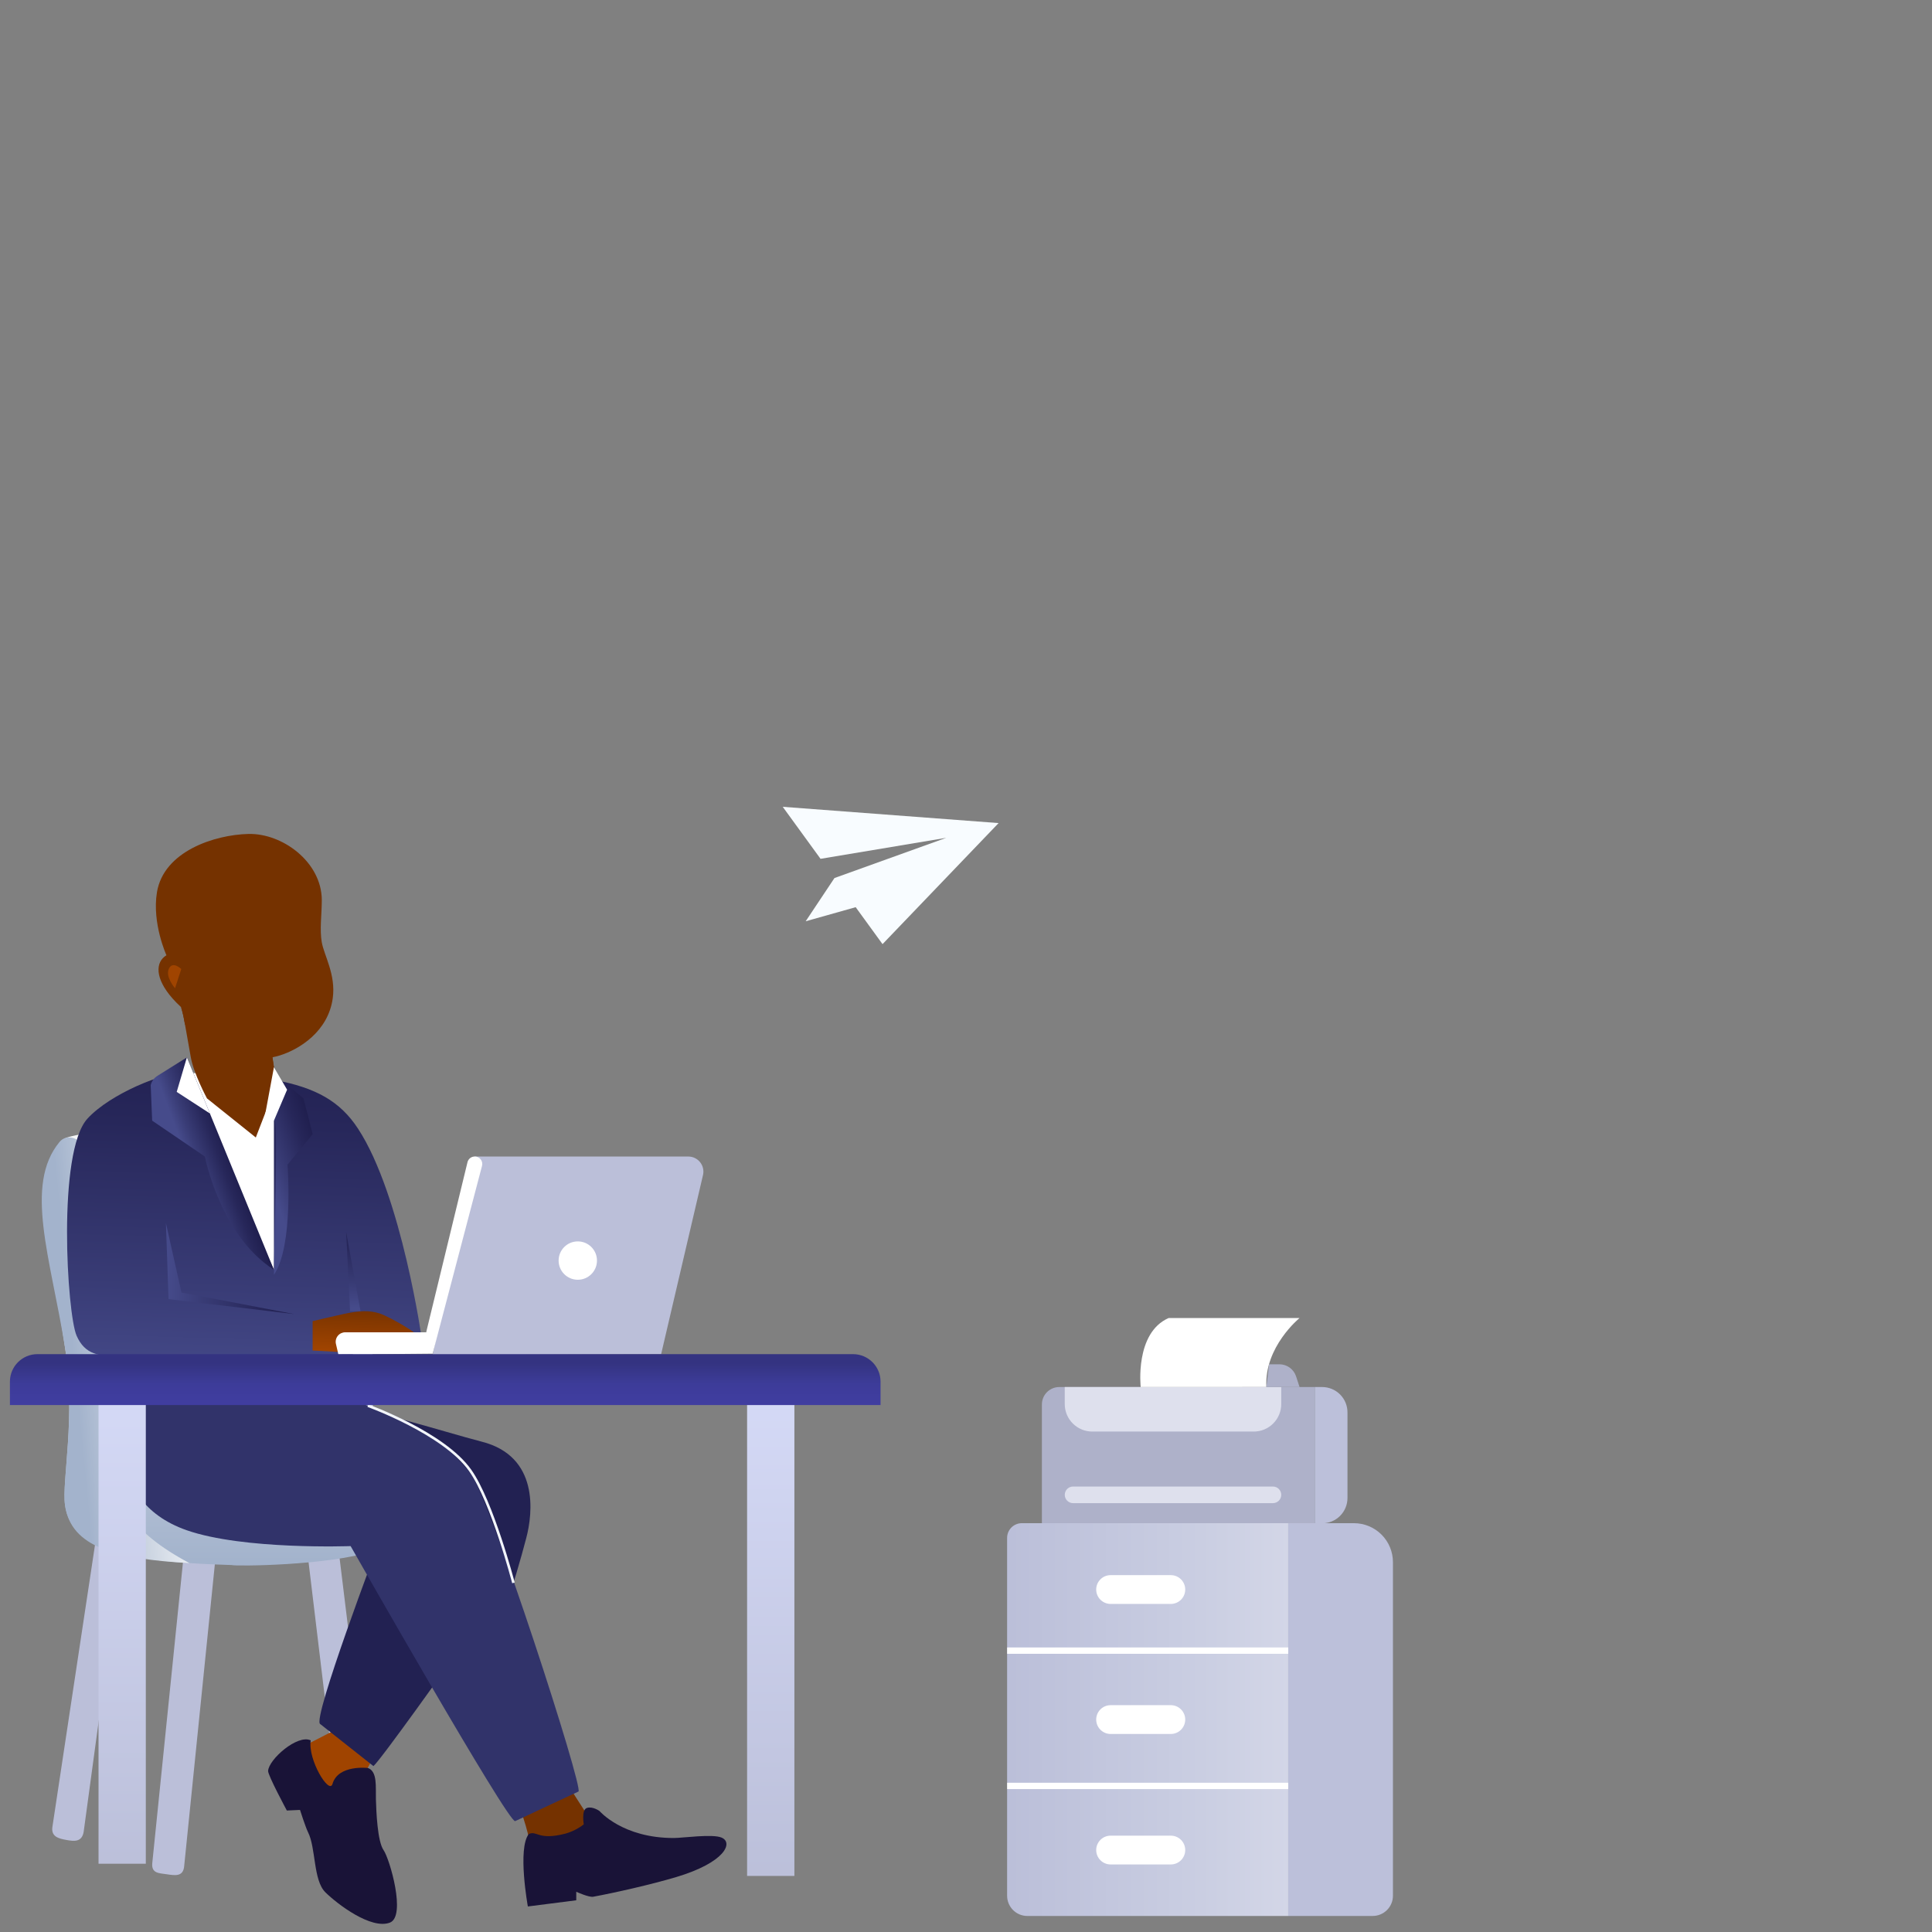 <?xml version="1.0" encoding="UTF-8"?>
<svg preserveAspectRatio="none" viewBox="0 0 512 512" xmlns="http://www.w3.org/2000/svg" xmlns:xlink="http://www.w3.org/1999/xlink" version="1.1">
	<rect x="0" y="0" width="512" height="512" fill="#808080" stroke="none"/>
	<path id="send" d="M264.637 218.125 L207.432 213.813 217.45 227.596 250.771 222.03 221.148 232.686 221.158 232.699 221.145 232.684 213.51 244.146 226.764 240.413 233.881 250.205 Z" fill="#f8fcff" fill-opacity="1" stroke="none" />
	<g id="Man">
		<defs>
			<linearGradient id="linear-gradient4" gradientUnits="userSpaceOnUse" x1="6029.176" y1="449.722" x2="6046.004" y2="449.722">
				<stop offset="0.01" stop-color="#bbbfd9" stop-opacity="1" />
				<stop offset="1" stop-color="#d6dbf8" stop-opacity="1" />
			</linearGradient>
		</defs>
		<path id="Path" d="M94.307 487.12 C95.529 487.121 96.692 486.59 97.493 485.667 98.294 484.743 98.655 483.517 98.481 482.307 L89.922 412.325 81.685 413.26 90.132 483.505 C90.442 485.586 94.307 487.12 94.307 487.12 Z" fill-opacity="1" fill="url(#linear-gradient4)" stroke="none" />
		<defs>
			<linearGradient id="linear-gradient4-1" gradientUnits="userSpaceOnUse" x1="6095.319" y1="447.701" x2="6113.853" y2="447.701">
				<stop offset="0.01" stop-color="#bbbfd9" stop-opacity="1" />
				<stop offset="1" stop-color="#d6dbf8" stop-opacity="1" />
			</linearGradient>
		</defs>
		<path id="Path-1" d="M22.171 485.46 L32.377 410.323 25.457 407.564 13.908 484.019 C13.434 486.738 15.521 487.231 17.589 487.607 19.656 487.982 21.691 488.219 22.171 485.46 Z" fill-opacity="1" fill="url(#linear-gradient4-1)" stroke="none" />
		<defs>
			<linearGradient id="linear-gradient4-2" gradientUnits="userSpaceOnUse" x1="6070.161" y1="452.869" x2="6087.366" y2="452.869">
				<stop offset="0.01" stop-color="#bbbfd9" stop-opacity="1" />
				<stop offset="1" stop-color="#d6dbf8" stop-opacity="1" />
			</linearGradient>
		</defs>
		<path id="Path-2" d="M48.817 494.461 L57.521 408.809 49.021 408.809 40.343 493.855 C40.153 496.489 42.167 496.397 44.156 496.693 46.368 497.022 48.6 497.437 48.817 494.461 Z" fill-opacity="1" fill="url(#linear-gradient4-2)" stroke="none" />
		<defs>
			<linearGradient id="linear-gradient4-3" gradientUnits="userSpaceOnUse" x1="6071.142" y1="413.655" x2="6071.142" y2="299.776">
				<stop offset="0" stop-color="#a3b3cc" stop-opacity="1" />
				<stop offset="0.99" stop-color="#f5f7f8" stop-opacity="1" />
			</linearGradient>
		</defs>
		<path id="Path-3" d="M17.22 398.834 C19.024 412.14 38.599 414.043 61.399 414.754 62.058 415.103 87.248 414.945 98.968 411.001 L98.56 320.865 C98.56 313.254 95.307 300.692 84.2 300.507 65.554 300.198 30.961 297.36 17.418 301.541 14.323 312.661 12.065 324.947 17.227 357.071 20.163 375.46 16.344 392.447 17.22 398.834 Z" fill-opacity="1" fill="url(#linear-gradient4-3)" stroke="none" />
		<defs>
			<linearGradient id="linear-gradient4-4" gradientUnits="userSpaceOnUse" x1="19.426" y1="359.25" x2="49.594" y2="356.347">
				<stop offset="0" stop-color="#a3b3cc" stop-opacity="1" />
				<stop offset="0.99" stop-color="#f5f7f8" stop-opacity="1" />
			</linearGradient>
		</defs>
		<path id="Path-4" d="M22.349 307.157 C18.234 319.555 18.734 326.751 24.245 346.813 33.43 380.24 18.359 397.359 50.22 414.247 30.902 413.141 18.754 410.165 17.22 398.834 16.351 392.447 20.17 375.46 17.22 357.071 13.421 333.408 6.324 314.071 15.759 302.647 18.366 299.487 23.745 302.937 22.349 307.157 Z" fill-opacity="1" fill="url(#linear-gradient4-4)" stroke="none" />
		<defs>
			<linearGradient id="linear-gradient4-5" gradientUnits="userSpaceOnUse" x1="4900.811" y1="476.789" x2="4891.178" y2="459.862">
				<stop offset="0" stop-color="#753200" stop-opacity="1" />
				<stop offset="1" stop-color="#a04400" stop-opacity="1" />
			</linearGradient>
		</defs>
		<path id="Path-5" d="M98.915 465.84 L95.327 472.345 85.563 477.401 82.212 476.947 77.701 466.847 80.315 462.824 89.375 458.169 Z" fill-opacity="1" fill="url(#linear-gradient4-5)" stroke="none" />
		<defs>
			<linearGradient id="linear-gradient4-6" gradientUnits="userSpaceOnUse" x1="4849.191" y1="645.414" x2="4859.686" y2="625.853">
				<stop offset="0" stop-color="#753200" stop-opacity="1" />
				<stop offset="1" stop-color="#a04400" stop-opacity="1" />
			</linearGradient>
		</defs>
		<path id="Path-6" d="M136.629 476.256 C142.001 474.656 149.283 470.989 149.283 470.989 149.283 470.989 155.808 481.523 156.71 482.452 153.418 483.525 156.052 492.466 153.26 493.743 150.469 495.021 143.825 488.193 140.369 488.752 140.263 485.77 137.445 477.942 136.629 476.256 Z" fill-opacity="1" fill="url(#linear-gradient4-6)" stroke="none" />
		<path id="Path-7" d="M97.526 468.539 C97.526 468.539 89.625 467.565 88.118 472.747 87.262 475.723 81.533 466.334 82.343 461.211 78.801 459.552 71.19 466.288 71.052 469.323 70.999 470.488 76.016 479.805 76.016 479.805 L79.505 479.647 C79.505 479.647 80.954 484.19 81.639 485.572 83.739 489.753 82.989 498.273 86.208 501.46 89.428 504.646 98.369 511.415 103.327 509.512 107.705 507.827 103.267 492.611 101.648 490.3 100.028 487.989 99.712 480.068 99.62 476.809 99.528 473.55 100.061 469.501 97.526 468.539 Z" fill="#191337" fill-opacity="1" stroke="none" />
		<path id="Path-8" d="M191.244 486.988 C188.86 485.954 180.9 487.08 178.688 487.087 165.026 487.166 158.876 479.936 158.876 479.936 158.876 479.936 157.04 478.62 155.532 479.127 154.024 479.634 154.709 483.465 154.709 483.472 153.268 484.588 151.628 485.419 149.876 485.921 142.574 487.824 142.337 485.039 140.145 486.027 137.077 489.832 139.888 505.232 139.888 505.232 L152.714 503.593 152.714 501.335 C152.714 501.335 156.098 502.888 157.237 502.651 162.702 501.644 172.525 499.445 179.241 497.43 192.113 493.579 194.398 488.351 191.244 486.988 Z" fill="#191337" fill-opacity="1" stroke="none" />
		<path id="Path-9" d="M87.867 372.721 C94.774 373.893 114.566 383.651 119.721 390.097 123.672 395.068 126.601 409.632 133.587 426.731 135.608 421.654 138.196 412.443 139.453 407.637 141.238 400.914 142.877 385.909 127.642 382.051 117.568 379.464 95.478 372.228 87.867 372.721 Z" fill="#222152" fill-opacity="1" stroke="none" />
		<path id="Path-10" d="M84.865 456.892 L98.961 468.032 C100.759 466.63 120.419 438.944 120.419 438.944 L100.476 408.657 C100.476 408.657 82.541 455.957 84.865 456.892 Z" fill="#222152" fill-opacity="1" stroke="none" />
		<path id="Path-11" d="M69.089 285.608 L51.523 284.383 C51.523 284.383 50.47 284.271 48.771 284.231 48.771 284.231 55.23 344.219 73.995 339.143 92.759 334.066 72.586 286.18 72.586 286.18 71.466 285.976 70.314 285.779 69.089 285.608 Z" fill="#ffffff" fill-opacity="1" stroke="none" />
		<path id="Path-12" d="M33.101 372.339 C33.101 372.339 26.128 397.359 49.462 405.523 64.553 410.79 92.917 409.73 92.917 409.73 92.917 409.73 134.766 483.334 136.53 482.616 L153.293 474.775 C154.794 474.162 129.755 396.852 124.712 390.498 111.425 373.828 91.133 370.95 91.133 370.95 Z" fill="#31336a" fill-opacity="1" stroke="none" />
		<path id="Path-13" d="M73.982 290.763 C73.982 290.763 73.007 297.005 62.308 296.399 51.609 295.793 48.363 287.458 48.363 287.458" fill="none" stroke="#ffffff" stroke-width="0.691" stroke-opacity="1" stroke-linejoin="round" />
		<defs>
			<linearGradient id="linear-gradient4-7" gradientUnits="userSpaceOnUse" x1="32.377" y1="498.991" x2="32.377" y2="360.896">
				<stop offset="0.01" stop-color="#bbbfd9" stop-opacity="1" />
				<stop offset="1" stop-color="#d6dbf8" stop-opacity="1" />
			</linearGradient>
		</defs>
		<path id="Path-14" d="M32.377 365.979 L32.377 493.908" fill="none" stroke-width="12.531" stroke-opacity="1" stroke="url(#linear-gradient4-7)" />
		<defs>
			<linearGradient id="linear-gradient4-8" gradientUnits="userSpaceOnUse" x1="204.254" y1="502.217" x2="204.254" y2="360.896">
				<stop offset="0.01" stop-color="#bbbfd9" stop-opacity="1" />
				<stop offset="1" stop-color="#d6dbf8" stop-opacity="1" />
			</linearGradient>
		</defs>
		<path id="Path-15" d="M204.254 365.979 L204.254 497.141" fill="none" stroke-width="12.531" stroke-opacity="1" stroke="url(#linear-gradient4-8)" />
		<defs>
			<linearGradient id="linear-gradient4-9" gradientUnits="userSpaceOnUse" x1="63.98" y1="368.093" x2="66.838" y2="273.796">
				<stop offset="0" stop-color="#464b8b" stop-opacity="1" />
				<stop offset="0.28" stop-color="#393c76" stop-opacity="1" />
				<stop offset="0.74" stop-color="#27275a" stop-opacity="1" />
				<stop offset="1" stop-color="#201f4f" stop-opacity="1" />
			</linearGradient>
		</defs>
		<path id="Path-16" d="M94.879 299.105 C90.145 291.862 83.686 288.202 72.592 286.18 L72.592 336.502 48.771 284.238 C43.504 284.12 29.276 289.795 23.179 296.445 15.113 305.248 17.767 348.248 20.302 353.983 22.527 359.013 26.227 359.52 32.219 359.389 L31.224 370.977 75.285 371.418 93.009 370.924 93.944 349.513 C93.944 349.513 112.083 354.549 111.906 355.57 111.899 355.563 106.5 316.823 94.879 299.105 Z" fill-opacity="1" fill="url(#linear-gradient4-9)" stroke="none" />
		<defs>
			<linearGradient id="linear-gradient4-10" gradientUnits="userSpaceOnUse" x1="98.185" y1="358.217" x2="98.553" y2="346.135">
				<stop offset="0" stop-color="#a04400" stop-opacity="1" />
				<stop offset="1" stop-color="#753200" stop-opacity="1" />
			</linearGradient>
		</defs>
		<path id="Path-17" d="M113.782 357.427 C113.94 354.872 103.248 348.913 100.542 348.057 97.836 347.202 95.044 347.359 91.094 348.215 87.505 348.992 83.542 349.954 82.85 350.125 L82.85 357.901 C84.286 357.947 95.893 358.651 95.893 358.651 95.893 358.651 106.77 358.164 113.782 357.427 Z" fill-opacity="1" fill="url(#linear-gradient4-10)" stroke="none" />
		<defs>
			<linearGradient id="linear-gradient4-11" gradientUnits="userSpaceOnUse" x1="4810.359" y1="332.796" x2="4904.55" y2="332.796">
				<stop offset="0.01" stop-color="#bbbfd9" stop-opacity="1" />
				<stop offset="0.29" stop-color="#cacde2" stop-opacity="1" />
				<stop offset="0.84" stop-color="#f2f3f8" stop-opacity="1" />
				<stop offset="1" stop-color="#ffffff" stop-opacity="1" />
			</linearGradient>
		</defs>
		<path id="Path-18" d="M114.632 359.099 L175.205 358.875 186.306 311.391 C186.581 310.204 186.299 308.957 185.542 308.003 184.784 307.049 183.633 306.493 182.415 306.492 L125.792 306.492 Z" fill-opacity="1" fill="url(#linear-gradient4-11)" stroke="none" />
		<defs>
			<linearGradient id="linear-gradient4-12" gradientUnits="userSpaceOnUse" x1="4891.823" y1="351.303" x2="4914.393" y2="321.787">
				<stop offset="0" stop-color="#ffffff" stop-opacity="1" />
				<stop offset="0.16" stop-color="#f2f3f8" stop-opacity="1" />
				<stop offset="0.71" stop-color="#cacde2" stop-opacity="1" />
				<stop offset="0.99" stop-color="#bbbfd9" stop-opacity="1" />
			</linearGradient>
		</defs>
		<path id="Path-19" d="M89.02 356.123 L89.678 358.961 114.658 358.737 127.74 308.974 C127.901 308.378 127.774 307.742 127.396 307.253 127.019 306.765 126.435 306.481 125.818 306.486 124.901 306.482 124.103 307.109 123.889 308 L115.988 340.538 112.986 352.884 112.986 352.917 C112.988 352.956 112.988 352.995 112.986 353.035 112.987 353.048 112.987 353.061 112.986 353.074 L91.475 353.074 C90.715 353.075 89.996 353.42 89.519 354.012 89.042 354.604 88.858 355.38 89.02 356.123 Z" fill-opacity="1" fill="url(#linear-gradient4-12)" stroke="none" />
		<path id="Path-20" d="M158.205 334.066 C158.205 336.874 155.929 339.149 153.122 339.149 150.315 339.149 148.039 336.874 148.039 334.066 148.039 331.259 150.315 328.983 153.122 328.983 155.929 328.983 158.205 331.259 158.205 334.066 Z" fill="#ffffff" fill-opacity="1" stroke="none" />
		<defs>
			<linearGradient id="linear-gradient4-13" gradientUnits="userSpaceOnUse" x1="3788.649" y1="-345.614" x2="3842.902" y2="-370.726">
				<stop offset="0" stop-color="#753200" stop-opacity="1" />
				<stop offset="1" stop-color="#a04400" stop-opacity="1" />
			</linearGradient>
		</defs>
		<path id="Path-21" d="M54.848 291.085 C54.848 291.085 51.332 284.547 50.555 280.136 50.016 277.081 49.449 273.914 49.021 271.472 48.982 271.261 48.942 271.057 48.909 270.859 48.689 269.524 48.384 268.205 47.994 266.909 L47.783 266.705 C41.719 261.069 40.929 256.328 43.122 253.951 43.411 253.639 43.744 253.371 44.109 253.155 44.109 253.155 40.251 244.714 41.588 236.497 43.352 225.62 56.823 221.222 65.83 221.005 74.837 220.787 85.201 228.418 85.28 238.459 85.28 242.449 84.667 246.294 85.28 249.744 85.892 253.194 89.026 258.303 88.19 264.479 86.998 273.374 79.295 278.095 74.172 279.695 73.524 279.899 72.865 280.064 72.197 280.189 L72.408 281.651 72.586 282.842 72.777 284.159 C73.205 287.049 73.06 287.78 73.06 287.78 L67.792 301.449 Z" fill-opacity="1" fill="url(#linear-gradient4-13)" stroke="none" />
		<defs>
			<linearGradient id="linear-gradient4-14" gradientUnits="userSpaceOnUse" x1="3843.968" y1="-358.269" x2="3824.782" y2="-339.438">
				<stop offset="0" stop-color="#a04400" stop-opacity="1" />
				<stop offset="1" stop-color="#753200" stop-opacity="1" />
			</linearGradient>
		</defs>
		<path id="Path-22" d="M49.021 271.478 C56.85 280.637 65.936 282.599 72.599 282.842 L72.421 281.651 72.21 280.189 C65.626 278.872 57.561 275.185 47.777 266.744 L47.988 266.948 C48.377 268.244 48.683 269.564 48.903 270.899 48.962 271.063 48.962 271.261 49.021 271.478 Z" fill-opacity="1" fill="url(#linear-gradient4-14)" stroke="none" />
		<defs>
			<linearGradient id="linear-gradient4-15" gradientUnits="userSpaceOnUse" x1="3843.922" y1="-371.661" x2="3841.447" y2="-369.231">
				<stop offset="0" stop-color="#753200" stop-opacity="1" />
				<stop offset="1" stop-color="#a04400" stop-opacity="1" />
			</linearGradient>
		</defs>
		<path id="Path-23" d="M48.04 256.802 C48.04 256.802 45.742 254.551 44.748 256.73 43.754 258.909 46.388 261.892 46.388 261.892 Z" fill-opacity="1" fill="url(#linear-gradient4-15)" stroke="none" />
		<defs>
			<linearGradient id="linear-gradient4-16" gradientUnits="userSpaceOnUse" x1="61.59" y1="308.158" x2="51.438" y2="311.964">
				<stop offset="0" stop-color="#201f4f" stop-opacity="1" />
				<stop offset="0.26" stop-color="#27275a" stop-opacity="1" />
				<stop offset="0.72" stop-color="#393c76" stop-opacity="1" />
				<stop offset="1" stop-color="#464b8b" stop-opacity="1" />
			</linearGradient>
		</defs>
		<path id="Path-24" d="M72.592 336.502 C58.259 327.285 54.289 306.492 54.289 306.492 L40.324 296.985 39.935 287.583 C40.181 286.558 40.82 285.672 41.713 285.114 L49.535 280.215 Z" fill-opacity="1" fill="url(#linear-gradient4-16)" stroke="none" />
		<defs>
			<linearGradient id="linear-gradient4-17" gradientUnits="userSpaceOnUse" x1="43.971" y1="336.18" x2="77.932" y2="336.18">
				<stop offset="0" stop-color="#464b8b" stop-opacity="1" />
				<stop offset="0.28" stop-color="#393c76" stop-opacity="1" />
				<stop offset="0.74" stop-color="#27275a" stop-opacity="1" />
				<stop offset="1" stop-color="#201f4f" stop-opacity="1" />
			</linearGradient>
		</defs>
		<path id="Path-25" d="M43.971 324.118 L44.663 344.278 77.932 348.242 48.093 342.533 Z" fill-opacity="1" fill="url(#linear-gradient4-17)" stroke="none" />
		<defs>
			<linearGradient id="linear-gradient4-18" gradientUnits="userSpaceOnUse" x1="93.359" y1="346.583" x2="94.043" y2="323.993">
				<stop offset="0" stop-color="#464b8b" stop-opacity="1" />
				<stop offset="0.28" stop-color="#393c76" stop-opacity="1" />
				<stop offset="0.74" stop-color="#27275a" stop-opacity="1" />
				<stop offset="1" stop-color="#201f4f" stop-opacity="1" />
			</linearGradient>
		</defs>
		<path id="Path-26" d="M91.739 326.554 L95.551 347.491 92.766 347.491 Z" fill-opacity="1" fill="url(#linear-gradient4-18)" stroke="none" />
		<path id="Path-27" d="M49.528 280.215 L46.829 289.367 55.619 295.075 Z" fill="#ffffff" fill-opacity="1" stroke="none" />
		<defs>
			<linearGradient id="linear-gradient4-19" gradientUnits="userSpaceOnUse" x1="85.78" y1="306.775" x2="71.019" y2="312.312">
				<stop offset="0" stop-color="#201f4f" stop-opacity="1" />
				<stop offset="0.26" stop-color="#27275a" stop-opacity="1" />
				<stop offset="0.72" stop-color="#393c76" stop-opacity="1" />
				<stop offset="1" stop-color="#464b8b" stop-opacity="1" />
			</linearGradient>
		</defs>
		<path id="Path-28" d="M80.44 291.099 C80.44 291.099 71.881 283.738 72.592 286.029 73.698 289.499 70.663 293.436 70.301 296.122 71.045 296.346 71.888 296.662 72.79 297.024 73.692 297.386 72.599 332.111 72.599 337.846 77.866 330.07 76.2 308.645 76.2 308.645 L82.857 300.573 Z" fill-opacity="1" fill="url(#linear-gradient4-19)" stroke="none" />
		<path id="Path-29" d="M72.592 282.836 L76.082 288.781 72.592 296.985 69.847 297.617 Z" fill="#ffffff" fill-opacity="1" stroke="none" />
		<path id="Path-30" d="M97.493 372.517 C97.493 372.517 117.601 379.76 124.6 389.682 130.466 397.971 136.069 419.481 136.069 419.481" fill="none" stroke="#f3f6fd" stroke-width="0.691" stroke-opacity="1" stroke-linejoin="round" />
		<defs>
			<linearGradient id="linear-gradient4-20" gradientUnits="userSpaceOnUse" x1="-5773.721" y1="359.915" x2="-5773.721" y2="372.083">
				<stop offset="0.11" stop-color="#343381" stop-opacity="1" />
				<stop offset="0.56" stop-color="#3d3c99" stop-opacity="1" />
				<stop offset="1" stop-color="#403da0" stop-opacity="1" />
			</linearGradient>
		</defs>
		<path id="Path-31" d="M233.356 372.353 L2.63 372.353 2.63 372.353 2.63 366.104 C2.655 362.1 5.907 358.866 9.912 358.862 L226.074 358.862 C230.078 358.865 233.33 362.1 233.355 366.104 L233.356 372.32 233.356 372.32 Z" fill-opacity="1" fill="url(#linear-gradient4-20)" stroke="none" />
		<defs>
			<linearGradient id="linear-gradient4-21" gradientUnits="userSpaceOnUse" x1="266.908" y1="455.707" x2="341.394" y2="455.707">
				<stop offset="0.01" stop-color="#bbbfd9" stop-opacity="1" />
				<stop offset="0.69" stop-color="#cacee2" stop-opacity="1" />
				<stop offset="1" stop-color="#d3d6e7" stop-opacity="1" />
			</linearGradient>
		</defs>
		<path id="Path-32" d="M270.799 403.66 L341.394 403.66 341.394 403.66 341.394 507.754 341.394 507.754 272.261 507.754 C270.838 507.754 269.473 507.189 268.467 506.182 267.46 505.176 266.895 503.811 266.895 502.388 L266.895 407.578 C266.888 406.539 267.296 405.54 268.03 404.804 268.763 404.068 269.76 403.656 270.799 403.66 Z" fill-opacity="1" fill="url(#linear-gradient4-21)" stroke="none" />
		<path id="Path-33" d="M341.394 403.66 L358.808 403.66 C361.55 403.66 364.179 404.749 366.118 406.688 368.056 408.626 369.146 411.255 369.146 413.997 L369.146 502.382 C369.146 503.805 368.58 505.17 367.574 506.176 366.567 507.182 365.203 507.748 363.779 507.748 L341.394 507.748 341.394 507.748 341.394 403.66 341.394 403.66 Z" fill="#bcc0da" fill-opacity="1" stroke="none" />
		<path id="Path-34" d="M266.908 437.43 L341.394 437.43" fill="none" stroke="#ffffff" stroke-width="1.673" stroke-opacity="1" stroke-linejoin="round" />
		<path id="Path-35" d="M266.908 473.286 L341.394 473.286" fill="none" stroke="#ffffff" stroke-width="1.673" stroke-opacity="1" stroke-linejoin="round" />
		<path id="Path-36" d="M314.096 421.243 L314.096 421.243 C314.096 423.35 312.386 425.058 310.277 425.058 L294.324 425.058 C292.215 425.058 290.505 423.35 290.505 421.243 L290.505 421.243 C290.505 419.135 292.215 417.427 294.324 417.427 L310.277 417.427 C312.386 417.427 314.096 419.135 314.096 421.243 Z" fill="#ffffff" fill-opacity="1" stroke="none" />
		<path id="Path-37" d="M314.096 455.704 L314.096 455.704 C314.096 457.811 312.386 459.519 310.277 459.519 L294.324 459.519 C292.215 459.519 290.505 457.811 290.505 455.704 L290.505 455.704 C290.505 453.596 292.215 451.888 294.324 451.888 L310.277 451.888 C312.386 451.888 314.096 453.596 314.096 455.704 Z" fill="#ffffff" fill-opacity="1" stroke="none" />
		<path id="Path-38" d="M314.096 490.283 L314.096 490.283 C314.096 492.391 312.386 494.099 310.277 494.099 L294.324 494.099 C292.215 494.099 290.505 492.391 290.505 490.283 L290.505 490.283 C290.505 488.176 292.215 486.468 294.324 486.468 L310.277 486.468 C312.386 486.468 314.096 488.176 314.096 490.283 Z" fill="#ffffff" fill-opacity="1" stroke="none" />
		<path id="Path-39" d="M280.787 367.579 L348.537 367.579 348.537 367.579 348.537 403.667 348.537 403.667 276.113 403.667 276.113 403.667 276.113 372.208 C276.107 370.97 276.599 369.783 277.479 368.912 278.358 368.042 279.55 367.562 280.787 367.579 Z" fill="#aeb1c9" fill-opacity="1" stroke="none" />
		<path id="Path-40" d="M348.537 367.579 L350.387 367.579 C352.171 367.579 353.882 368.29 355.141 369.554 356.4 370.818 357.104 372.531 357.097 374.315 L357.097 396.984 C357.097 398.763 356.39 400.47 355.132 401.728 353.873 402.986 352.167 403.693 350.387 403.693 L348.537 403.693 348.537 403.693 348.537 367.579 348.537 367.579 Z" fill="#bcc0da" fill-opacity="1" stroke="none" />
		<path id="Path-41" d="M282.176 367.579 L339.543 367.579 339.543 367.579 339.543 372.089 C339.543 374.022 338.776 375.876 337.409 377.243 336.042 378.61 334.188 379.378 332.255 379.378 L289.458 379.378 C287.525 379.378 285.672 378.61 284.305 377.243 282.938 375.876 282.17 374.022 282.17 372.089 L282.17 367.579 282.176 367.579 Z" fill="#dee0ed" fill-opacity="1" stroke="none" />
		<path id="Path-42" d="M302.297 367.579 C302.297 367.579 300.678 353.246 309.691 349.295 L344.389 349.295 C344.389 349.295 335.02 356.926 335.6 367.566 Z" fill="#ffffff" fill-opacity="1" stroke="none" />
		<path id="Path-43" d="M339.543 396.147 L339.543 396.147 C339.543 397.362 338.559 398.347 337.344 398.347 L284.375 398.347 C283.161 398.347 282.176 397.362 282.176 396.147 L282.176 396.147 C282.176 394.933 283.161 393.948 284.375 393.948 L337.344 393.948 C338.559 393.948 339.543 394.933 339.543 396.147 Z" fill="#dee0ed" fill-opacity="1" stroke="none" />
		<path id="Path-44" d="M344.396 367.579 L343.474 364.755 C342.85 362.843 341.068 361.549 339.056 361.548 L336.311 361.548 335.606 367.573 Z" fill="#aeb1c9" fill-opacity="1" stroke="none" />
	</g>
</svg>

